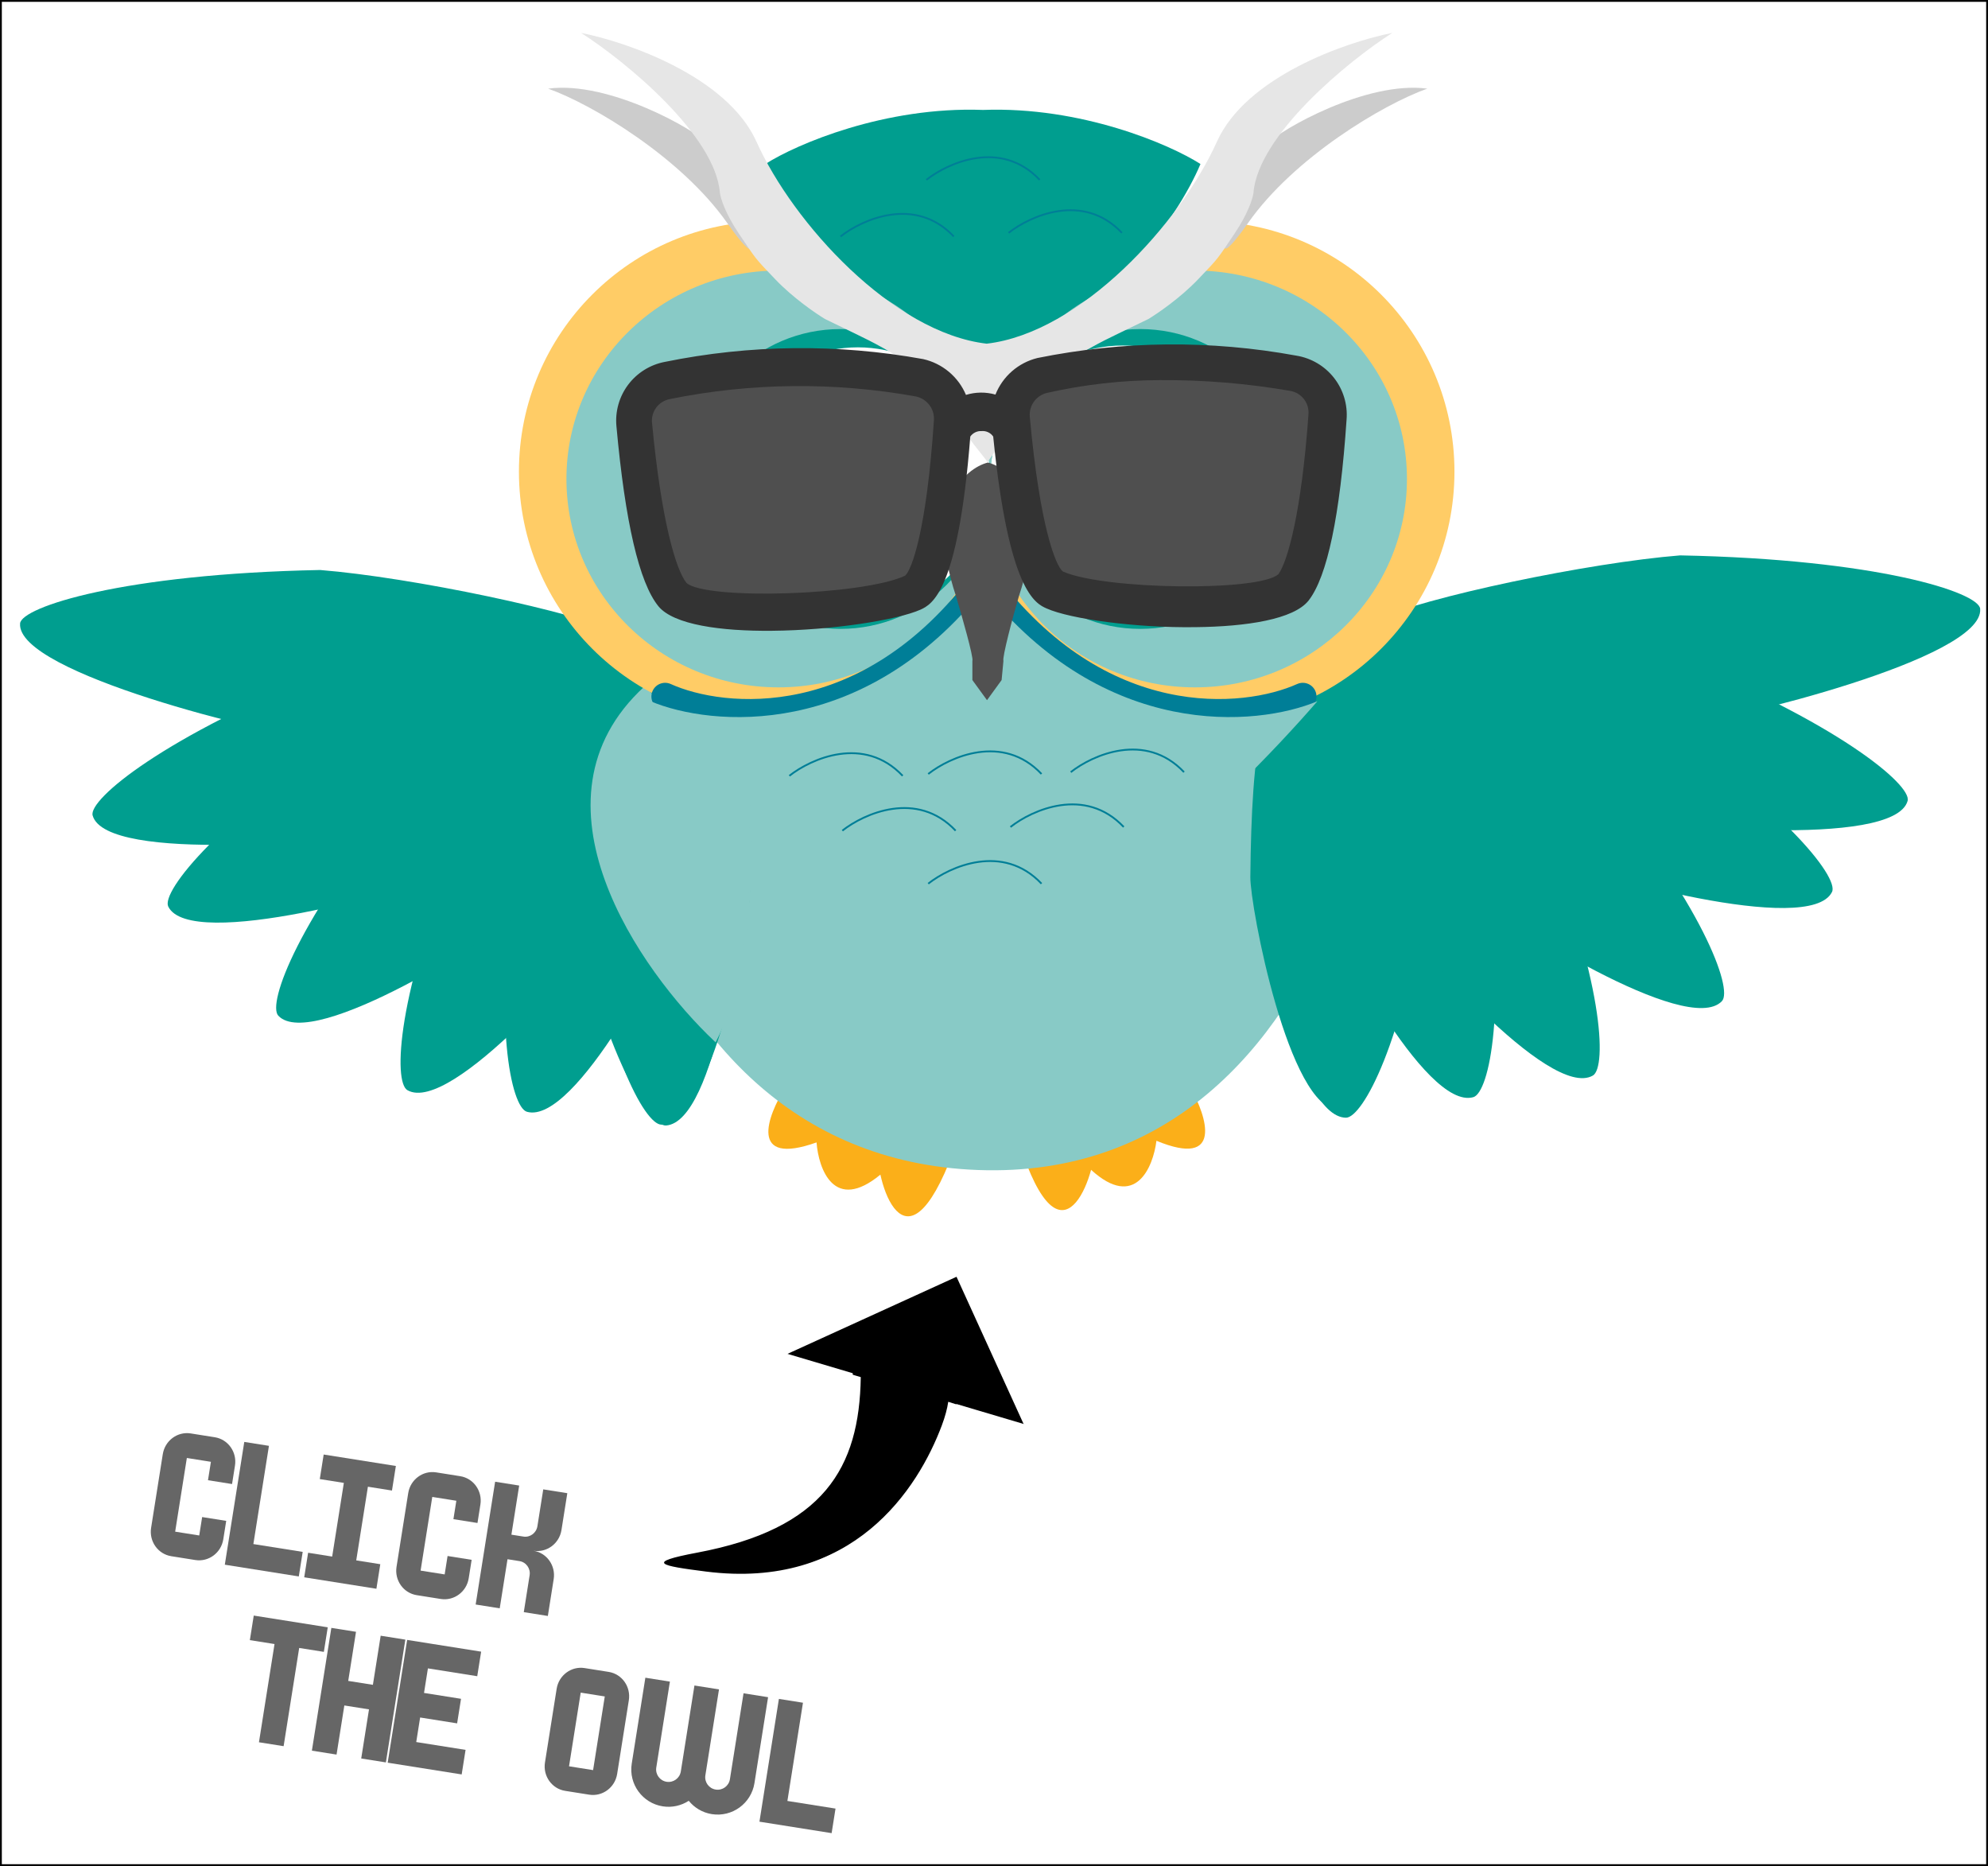 <svg width="1088" height="1021" viewBox="0 0 1088 1021" fill="none" xmlns="http://www.w3.org/2000/svg">
<g id="Frame 3">
<g id="thewhole">
<g id="owl">
<g id="Group 14">
<path id="Vector 19" d="M632.903 624.175C669.547 639.297 660.574 611.07 651.508 595.066C637.552 610.508 583.982 626.213 559.947 631.826C571.613 664.786 581.77 666.065 588.797 657.886C592.551 653.517 595.411 646.447 597.13 640.067C621.379 662.206 631.082 638.697 632.903 624.175Z" fill="#FBAF19"/>
<path id="Vector 23" d="M446.88 625.067C409.539 638.372 419.886 610.619 429.727 595.079C442.907 611.188 495.64 629.504 519.369 636.289C506.101 668.637 495.893 669.417 489.277 660.902C485.742 656.354 483.232 649.153 481.828 642.696C456.523 663.617 447.986 639.66 446.88 625.067Z" fill="#FBAF19"/>
<path id="Vector 20" d="M535.288 640.17C330 632.668 305.608 355.66 339.118 322.083C405.294 355.114 579.009 401.433 744.458 322.462C777.968 356.008 744.319 647.809 535.288 640.17Z" fill="#88CAC6"/>
<path id="HHHHHHH" d="M688.148 484.051C687.984 500.149 709.132 611.275 736.611 611.555C745.634 611.647 768.608 569.843 780.149 486.419C780.544 447.54 769.835 376.853 759.291 353.448C750.813 334.63 733.879 368.419 721.632 368.295C694.153 368.015 688.861 413.912 688.148 484.051Z" fill="#009E8F"/>
<g id="WLWLWLWLWLW">
<path id="Ellipse 27" d="M684.292 479.84C684.128 495.938 705.276 607.065 732.755 607.344C741.778 607.436 764.752 565.632 776.293 482.208C776.688 443.329 765.979 372.642 755.435 349.237C746.957 330.419 730.023 364.209 717.776 364.084C690.297 363.804 685.006 409.702 684.292 479.84Z" fill="#009E8F"/>
<path id="Ellipse 28" d="M723.61 491.852C728.031 507.331 779.908 607.855 806.332 600.309C815.009 597.831 825.146 551.22 812.486 467.958C801.808 430.572 771.44 365.849 754.674 346.409C741.195 330.779 734.569 367.989 722.793 371.352C696.369 378.899 704.348 424.406 723.61 491.852Z" fill="#009E8F"/>
<path id="Ellipse 29" d="M762.849 498.401C771.177 512.954 847.885 602.146 871.736 588.497C879.568 584.015 877.392 534.817 843.457 453.991C823.343 418.843 776.916 360.721 755.506 345.016C738.293 332.39 741.462 371.329 730.832 377.412C706.981 391.061 726.564 434.994 762.849 498.401Z" fill="#009E8F"/>
<path id="Ellipse 30" d="M809.523 491.102C822.045 502.877 923.568 567.771 942.394 547.752C948.575 541.179 931.327 494.007 873.678 425.115C843.436 396.675 780.715 353.378 755.209 344.192C734.701 336.807 749.75 373.732 741.36 382.654C722.534 402.672 754.967 439.796 809.523 491.102Z" fill="#009E8F"/>
<path id="Ellipse 31" d="M853.843 470.556C869.928 478.434 990.542 512.704 1002.63 488.025C1006.6 479.922 974.516 439.101 895.751 388.617C856.901 369.588 781.359 345.313 753.339 343.595C730.81 342.213 757.445 373.731 752.058 384.73C739.97 409.409 783.759 436.229 853.843 470.556Z" fill="#009E8F"/>
<path id="Ellipse 32" d="M887.235 446.603C905.433 451.614 1036.72 464.664 1044.01 438.17C1046.41 429.471 1004.88 394.646 913.287 358.331C869.335 346.227 786.523 335.273 757.325 338.416C733.85 340.942 767.834 367.509 764.582 379.316C757.286 405.81 807.946 424.766 887.235 446.603Z" fill="#009E8F"/>
<path id="Ellipse 33" d="M925.016 395.751C945.635 394.1 1085.91 360.52 1083.72 333.128C1083 324.133 1027.36 305.968 919.506 303.878C869.704 307.865 780.22 326.493 751.241 339.63C727.941 350.192 772.763 363.246 773.741 375.455C775.934 402.847 835.173 402.944 925.016 395.751Z" fill="#009E8F"/>
</g>
<path id="LHLHLLHLHLHL" d="M405.035 485.575C406.188 501.632 391.91 613.849 364.5 615.818C355.5 616.465 330 576.152 313.354 493.596C310.569 454.814 316.914 383.603 326 359.593C333.305 340.29 352.284 372.974 364.5 372.097C391.91 370.128 400.012 415.613 405.035 485.575Z" fill="#009E8F"/>
<g id="WLWLWLWLWLW_2">
<path id="Ellipse 27_2" d="M410.418 487.838C410.582 503.935 389.434 615.062 361.955 615.342C352.933 615.433 329.959 573.629 318.418 490.206C318.022 451.326 328.731 380.639 339.276 357.234C347.754 338.416 364.688 372.206 376.934 372.081C404.413 371.801 409.704 417.699 410.418 487.838Z" fill="#009E8F"/>
<path id="Ellipse 28_2" d="M371.1 499.849C366.679 515.328 314.802 615.852 288.378 608.306C279.702 605.828 269.565 559.217 282.225 475.956C292.902 438.569 323.271 373.846 340.036 354.406C353.515 338.776 360.141 375.986 371.917 379.35C398.341 386.896 390.362 432.403 371.1 499.849Z" fill="#009E8F"/>
<path id="Ellipse 29_2" d="M331.861 506.398C323.533 520.951 246.826 610.143 222.975 596.494C215.143 592.013 217.319 542.814 251.254 461.988C271.367 426.84 317.794 368.718 339.204 353.014C356.418 340.387 353.248 379.326 363.878 385.409C387.729 399.058 368.146 442.991 331.861 506.398Z" fill="#009E8F"/>
<path id="Ellipse 30_2" d="M285.187 499.099C272.666 510.874 171.144 575.768 152.318 555.749C146.136 549.176 163.384 502.004 221.033 433.112C251.275 404.672 313.995 361.375 339.502 352.189C360.009 344.804 344.96 381.729 353.35 390.651C372.176 410.669 339.743 447.793 285.187 499.099Z" fill="#009E8F"/>
<path id="Ellipse 31_2" d="M240.868 478.553C224.783 486.431 104.17 520.701 92.082 496.022C88.113 487.919 120.196 447.098 198.96 396.614C237.81 377.586 313.352 353.31 341.372 351.592C363.9 350.21 337.265 381.728 342.652 392.727C354.74 417.406 310.952 444.226 240.868 478.553Z" fill="#009E8F"/>
<path id="Ellipse 32_2" d="M207.476 454.6C189.278 459.611 57.995 472.661 50.698 446.167C48.302 437.468 89.832 402.643 181.424 366.328C225.376 354.224 308.188 343.27 337.385 346.413C360.86 348.939 326.876 375.506 330.128 387.314C337.425 413.807 286.765 432.763 207.476 454.6Z" fill="#009E8F"/>
<path id="Ellipse 33_2" d="M169.696 403.748C149.076 402.097 8.8 368.517 10.993 341.125C11.713 332.13 67.354 313.965 175.206 311.875C225.007 315.862 314.49 334.49 343.47 347.627C366.769 358.189 321.947 371.243 320.97 383.452C318.777 410.844 259.538 410.941 169.696 403.748Z" fill="#009E8F"/>
</g>
<path id="Vector 51" d="M391.5 569.5C350.5 530.833 285.4 438 353 376L410 440C412.333 466.667 411.9 529.9 391.5 569.5Z" fill="#88CAC6" stroke="#88CAC6"/>
<g id="Group 3">
<ellipse id="Ellipse 7" cx="421" cy="258.066" rx="137" ry="137.037" fill="#FFCC66"/>
<ellipse id="Ellipse 8" cx="659" cy="258.066" rx="137" ry="137.037" fill="#FFCC66"/>
</g>
<path id="Vector 22" d="M538 193.683C472 179.679 431.167 118.496 419 89.655C436 78.819 484.4 58.147 538 60.147C591.6 58.141 640 78.871 657 89.737C644.833 118.657 604 179.641 538 193.683Z" fill="#009E8F"/>
<g id="Group 4">
<ellipse id="Ellipse 9" cx="426" cy="262.067" rx="116" ry="114.031" fill="#88CAC6"/>
<ellipse id="Ellipse 10" cx="654" cy="262.067" rx="116" ry="114.031" fill="#88CAC6"/>
</g>
<g id="Group 7">
<ellipse id="Ellipse 11" cx="460" cy="262.067" rx="82" ry="82.022" fill="#009E8F"/>
<ellipse id="Ellipse 12" cx="624" cy="262.067" rx="82" ry="82.022" fill="#009E8F"/>
</g>
<g id="Group 8">
<ellipse id="Ellipse 13" cx="469.5" cy="262.566" rx="72.5" ry="72.52" fill="white"/>
<ellipse id="Ellipse 14" cx="614.5" cy="261.566" rx="72.5" ry="72.52" fill="white"/>
</g>
<g id="Group 9">
<ellipse id="Ellipse 15" cx="475" cy="258.066" rx="45" ry="45.012" fill="#333333"/>
<ellipse id="Ellipse 16" cx="609" cy="258.066" rx="45" ry="45.012" fill="#333333"/>
</g>
<g id="Group 10">
<ellipse id="Ellipse 17" cx="475.5" cy="257.566" rx="24.5" ry="24.507" fill="#54BBFF"/>
<ellipse id="Ellipse 18" cx="609.5" cy="257.566" rx="24.5" ry="24.507" fill="#54BBFF"/>
</g>
<g id="Group 12">
<path id="Vector 26" d="M364 381.099C395.833 395.437 475.3 402.905 538.5 318.082C601.699 402.9 681.165 395.432 712.998 381.096" stroke="#007E97" stroke-width="15" stroke-linecap="round"/>
<path id="Vector 25" d="M538.501 322.083C472.403 404.987 389.293 397.687 356 383.674C377.44 408.441 425.654 459.539 446.989 465.796C468.324 472.053 504.336 506.857 519.675 523.477C522.813 527.713 531.389 536.578 538.501 538.142C545.612 536.578 554.188 527.701 557.326 523.465C572.665 506.846 608.677 472.044 630.012 465.788C651.347 459.531 699.56 408.436 721 383.671C687.707 397.683 604.598 404.982 538.501 322.083Z" fill="#88CAC6"/>
<path id="Vector 24" d="M523.168 326.084C506.368 275.67 527.835 256.398 540.668 253.064C553.502 256.398 574.469 275.67 557.668 326.084C554.334 337.254 548.368 359.993 549.168 361.594L548.168 372.097L540.168 383.1L532.168 372.097V361.594C532.968 359.993 526.501 337.254 523.168 326.084Z" fill="#515151"/>
<path id="Vector 30" d="M398 122.023C372.905 86.272 324.333 57.172 300 48.503C333.5 44.002 381 71.51 386.5 78.011C392 84.513 431 169.036 398 122.023Z" fill="#CCCCCC"/>
<path id="Vector 32" d="M683.118 121.892C708.213 86.204 756.786 57.156 781.12 48.502C747.619 44.009 700.118 71.468 694.618 77.958C689.118 84.448 650.117 168.821 683.118 121.892Z" fill="#CCCCCC"/>
<path id="Vector 29" d="M414 77.516C398 41.907 343.333 23.001 318 18C342.333 33.504 391.5 74.015 394 105.524C394.333 108.358 396.9 116.827 404.5 128.03C414 142.034 412.5 140.533 424.5 153.037C434.1 163.04 446.5 171.542 451.5 174.543C460.167 178.711 477.8 187.246 479 188.046C480.5 189.047 493.5 195.048 503 204.551C512.5 214.054 517 219.055 525.5 232.559C532.3 243.362 539.5 250.73 540.5 253.064C541.5 250.73 547.7 243.362 554.5 232.559C563 219.055 567.5 214.054 577 204.551C586.5 195.048 599.5 189.047 601 188.046C602.2 187.246 619.833 178.711 628.5 174.543C633.5 171.542 645.9 163.04 655.5 153.037C667.5 140.533 666 142.034 675.5 128.03C683.1 116.827 685.667 108.358 686 105.524C688.5 74.015 737.667 33.504 762 18C736.667 23.001 682 41.907 666 77.516C646 122.028 591.5 182.045 540 188.046C488.5 182.045 434 122.028 414 77.516Z" fill="#E6E6E6"/>
</g>
<g id="Group 13">
<path id="Vector 33" d="M507 98.39C518.833 89.054 547.8 75.984 569 98.39" stroke="#007E97"/>
<path id="Vector 34" d="M460 129.399C471.833 120.063 500.8 106.993 522 129.399" stroke="#007E97"/>
<path id="Vector 35" d="M552 127.398C563.833 118.062 592.8 104.992 614 127.398" stroke="#007E97"/>
</g>
<g id="Group 11">
<path id="Vector 43" d="M508 423.479C519.833 414.143 548.8 401.073 570 423.479" stroke="#007E97"/>
<path id="Vector 44" d="M508 483.495C519.833 474.159 548.8 461.089 570 483.495" stroke="#007E97"/>
<path id="Vector 46" d="M461 454.488C472.833 445.152 501.8 432.081 523 454.488" stroke="#007E97"/>
<path id="Vector 47" d="M432 424.479C443.833 415.143 472.8 402.073 494 424.479" stroke="#007E97"/>
<path id="Vector 49" d="M553 452.487C564.833 443.151 593.8 430.081 615 452.487" stroke="#007E97"/>
<path id="Vector 50" d="M586 422.479C597.833 413.143 626.8 400.073 648 422.479" stroke="#007E97"/>
</g>
</g>
<g id="glasses3">
<path id="Vector" d="M709.56 194.604C662.64 185.983 614.51 186.418 567.774 195.885C562.622 197.149 557.849 199.625 553.852 203.105C549.855 206.585 546.751 210.97 544.796 215.893C539.508 214.394 533.9 214.455 528.649 216.068C526.595 211.185 523.403 206.861 519.34 203.456C515.276 200.05 510.458 197.662 505.286 196.489C458.439 187.987 410.406 188.507 363.775 198.021V198.021C355.779 199.561 348.646 204.016 343.764 210.52C338.882 217.025 336.601 225.112 337.363 233.21C342.141 285.704 349.815 318.805 360.35 331.725C368.647 341.851 394.64 345.417 422.59 345.132C455.389 344.839 490.896 339.266 503.757 333.581C510.028 330.694 524.384 323.705 531.022 238.855C531.715 237.868 532.65 237.076 533.738 236.552C534.825 236.029 536.029 235.792 537.235 235.865C538.462 235.757 539.697 235.978 540.81 236.506C541.924 237.035 542.876 237.85 543.568 238.869C552.049 323.511 566.592 330.225 572.912 332.966C585.828 338.7 621.822 343.631 654.243 343.145C682.193 342.859 708.074 338.878 716.188 328.565C726.387 315.475 733.408 282.133 736.956 229.579C737.616 221.385 735.164 213.24 730.089 206.761C725.014 200.281 717.686 195.942 709.56 194.604V194.604Z" fill="#333333"/>
<path id="Vector_2" d="M495.303 315.01C472.229 325.794 386.586 328.46 375.723 318.972C369.951 311.879 361.951 285.185 356.836 231.332C356.543 228.338 357.385 225.348 359.197 222.947C361.008 220.546 363.66 218.905 366.634 218.344C411.011 209.353 456.755 208.88 501.397 216.953C504.296 217.604 506.87 219.262 508.653 221.626C510.437 223.99 511.312 226.904 511.122 229.843C507.125 290.556 498.788 312.273 495.303 315.01Z" fill="#4F4F4F"/>
<path id="Vector_3" d="M699.705 314.109C689.449 323.808 604.315 322.733 581.699 312.697C577.86 309.796 569.077 288.398 563.586 227.958C563.343 225.033 564.154 222.117 565.873 219.738C567.591 217.359 570.104 215.673 572.956 214.986C593.236 210.397 613.958 208.047 634.749 207.978C658.658 207.823 682.533 209.793 706.093 213.865C709.054 214.36 711.722 215.944 713.576 218.307C715.429 220.669 716.334 223.638 716.112 226.633C712.281 280.374 704.743 306.989 699.705 314.109Z" fill="#4F4F4F"/>
</g>
</g>
<g id="arrow">
<path id="Alias arrow" fill-rule="evenodd" clip-rule="evenodd" d="M523.487 697.581L429.655 740.365L466.703 751.361C465.855 808.306 446.124 845.09 348.193 852.792C347.347 852.858 347.082 853.949 347.852 854.196C461.2 890.548 518.422 802.428 523.417 768.194L560.712 779.264L523.487 697.581Z" fill="black"/>
<g id="Stroke" filter="url(#filter0_d_408_186)">
<path fill-rule="evenodd" clip-rule="evenodd" d="M392.783 743.388L452.299 761.052C451.004 784.256 445.656 800.655 433.899 812.409C408.77 837.534 374.358 839.646 341.554 843.792C311.63 847.573 356.758 870.266 382.02 873.449C424.807 878.841 458.182 866.977 484.499 847.292C509.167 828.841 525.319 804.615 532.882 784.97L586.394 800.852L531.401 680.181L392.783 743.388ZM518.96 765.991C518.414 769.732 517.244 774.117 515.445 778.913C502.451 813.561 466.889 869.13 386.321 858.864C361.374 855.685 352.613 853.967 381.605 848.515C450.797 835.502 470.344 802.256 471.085 752.487L429.656 740.367L523.488 697.582L560.713 779.265L518.96 765.991Z" fill="white"/>
</g>
</g>
<g id="text">
<path id="C" d="M89.09 795.645L82.698 835.952C81.522 843.372 86.464 850.323 93.737 851.477L106.905 853.566C114.178 854.72 121.028 849.64 122.205 842.22L123.802 832.143L110.634 830.054L109.036 840.13L95.867 838.041L102.258 797.734L115.427 799.823L113.829 809.9L126.998 811.989L128.596 801.912C129.772 794.492 124.83 787.541 117.557 786.387L104.389 784.298C97.116 783.144 90.266 788.225 89.09 795.645Z" fill="black" fill-opacity="0.6"/>
<path id="C_2" d="M223.41 816.954L217.019 857.261C215.842 864.681 220.784 871.633 228.057 872.786L241.226 874.876C248.498 876.029 255.348 870.949 256.525 863.529L258.123 853.452L244.954 851.363L243.356 861.44L230.187 859.351L236.578 819.043L249.747 821.132L248.149 831.209L261.318 833.298L262.916 823.222C264.092 815.802 259.15 808.85 251.878 807.697L238.709 805.607C231.436 804.454 224.586 809.534 223.41 816.954Z" fill="black" fill-opacity="0.6"/>
<path id="L" d="M138.665 844.831L147.187 791.088L133.689 788.947L123.037 856.125L163.531 862.55L165.661 849.114L138.665 844.831Z" fill="black" fill-opacity="0.6"/>
<path id="L_2" d="M430.929 985.386L439.45 931.643L426.282 929.553L415.63 996.732L455.136 1003L457.266 989.564L430.929 985.386Z" fill="black" fill-opacity="0.6"/>
<path id="I" d="M214.521 815.544L216.651 802.108L177.145 795.841L175.015 809.277L188.184 811.366L181.793 851.673L168.624 849.584L166.493 863.02L206 869.287L208.13 855.851L194.961 853.762L201.352 813.455L214.521 815.544Z" fill="black" fill-opacity="0.6"/>
<path id="K" d="M307.284 837.148L310.479 816.994L297.311 814.905L294.115 835.058C293.526 838.77 290.103 841.309 286.465 840.732L279.881 839.687L284.142 812.815L270.973 810.726L260.321 877.905L273.49 879.994L277.751 853.123L284.335 854.167C287.973 854.745 290.443 858.218 289.854 861.93L286.659 882.084L299.827 884.173L303.023 864.019C304.199 856.599 299.257 849.648 291.985 848.494C299.257 849.648 306.107 844.567 307.284 837.148Z" fill="black" fill-opacity="0.6"/>
<path id="T" d="M179.368 890.381L138.874 883.957L136.744 897.393L150.242 899.534L141.72 953.278L155.218 955.419L163.74 901.676L177.238 903.817L179.368 890.381Z" fill="black" fill-opacity="0.6"/>
<path id="H" d="M208.339 894.978L204.078 921.849L190.58 919.708L194.841 892.836L181.343 890.695L170.691 957.874L184.189 960.015L188.45 933.144L201.948 935.285L197.687 962.157L211.185 964.298L221.837 897.119L208.339 894.978Z" fill="black" fill-opacity="0.6"/>
<path id="E" d="M261.188 917.136L263.319 903.7L236.323 899.417L222.825 897.276L212.173 964.455L252.667 970.879L254.797 957.443L227.801 953.16L229.932 939.725L250.179 942.937L252.309 929.501L232.062 926.289L234.192 912.853L261.188 917.136Z" fill="black" fill-opacity="0.6"/>
<path id="O" d="M304.645 924.03L298.254 964.338C297.077 971.758 302.02 978.709 309.292 979.863L322.461 981.952C329.734 983.105 336.584 978.025 337.76 970.605L344.151 930.298C345.328 922.878 340.385 915.927 333.113 914.773L319.944 912.684C312.672 911.53 305.822 916.61 304.645 924.03ZM324.591 968.516L311.423 966.427L317.814 926.119L330.983 928.209L324.591 968.516Z" fill="black" fill-opacity="0.6"/>
<path id="W" d="M389.556 992.596C384.388 991.776 380.001 989.069 376.942 985.302C372.865 987.937 367.86 989.154 362.692 988.334C351.563 986.569 343.974 976.116 345.739 964.984L353.195 917.959L366.627 920.09L359.171 967.115C358.583 970.827 361.111 974.31 364.822 974.898C368.533 975.487 372.015 972.958 372.603 969.246L380.059 922.221L393.492 924.352L386.035 971.377C385.447 975.088 387.976 978.572 391.686 979.16C395.397 979.749 398.879 977.219 399.467 973.508L406.924 926.483L420.356 928.614L412.899 975.639C411.134 986.77 400.684 994.361 389.556 992.596Z" fill="black" fill-opacity="0.6"/>
</g>
</g>
<rect x="0.5" y="0.5" width="1087" height="1020" stroke="black"/>
</g>
<defs>
<filter id="filter0_d_408_186" x="329.66" y="679.181" width="258.734" height="198.57" filterUnits="userSpaceOnUse" color-interpolation-filters="sRGB">
<feFlood flood-opacity="0" result="BackgroundImageFix"/>
<feColorMatrix in="SourceAlpha" type="matrix" values="0 0 0 0 0 0 0 0 0 0 0 0 0 0 0 0 0 0 127 0" result="hardAlpha"/>
<feOffset dy="1"/>
<feGaussianBlur stdDeviation="1"/>
<feColorMatrix type="matrix" values="0 0 0 0 0 0 0 0 0 0 0 0 0 0 0 0 0 0 0.6 0"/>
<feBlend mode="normal" in2="BackgroundImageFix" result="effect1_dropShadow_408_186"/>
<feBlend mode="normal" in="SourceGraphic" in2="effect1_dropShadow_408_186" result="shape"/>
</filter>
</defs>
</svg>
